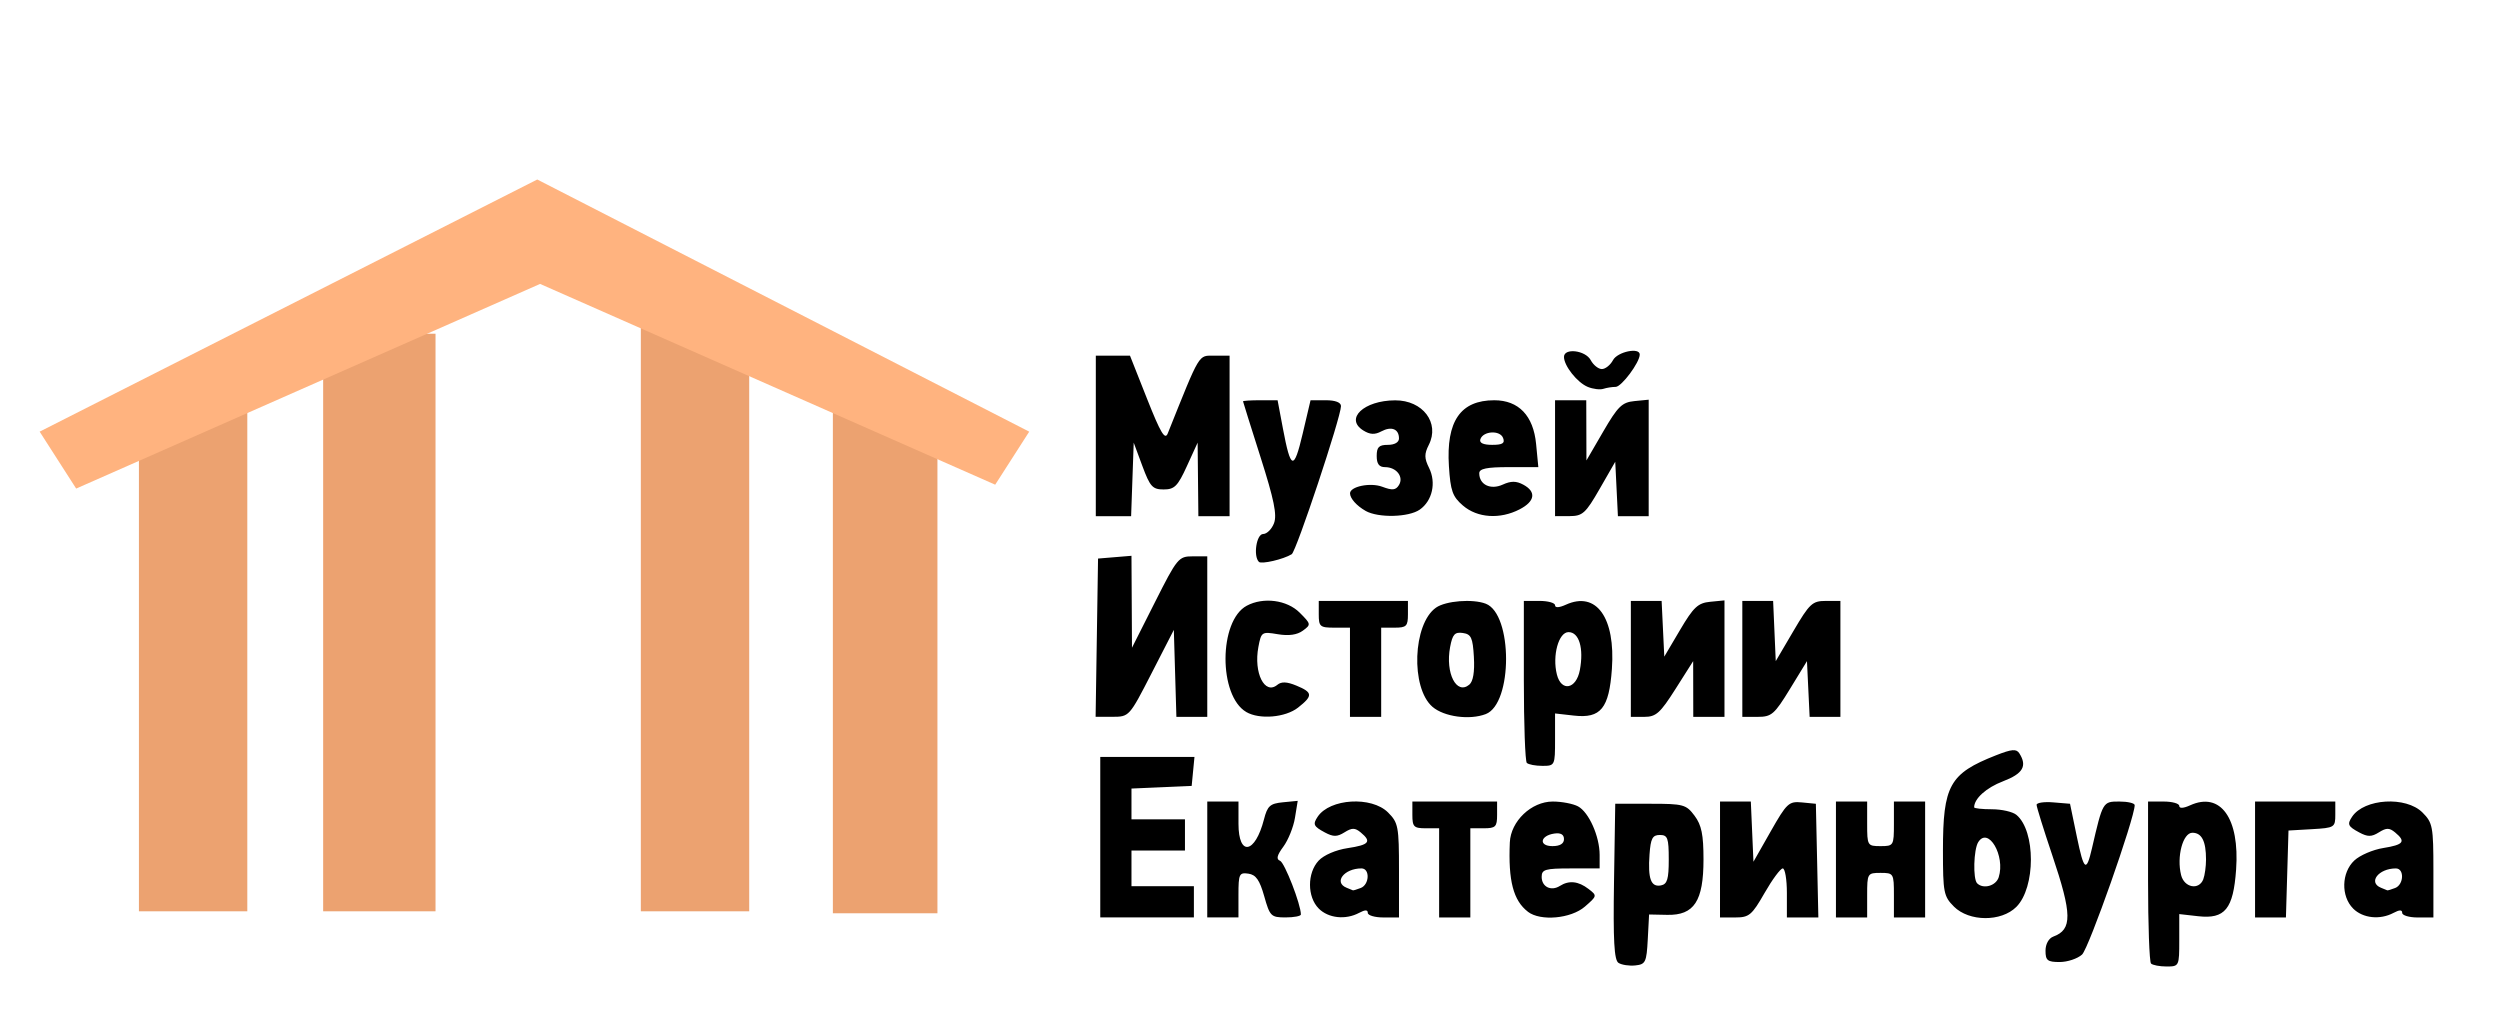 <?xml version="1.0" encoding="UTF-8" standalone="no"?>
<!-- Created with Inkscape (http://www.inkscape.org/) -->

<svg
   width="170mm"
   height="70mm"
   viewBox="0 0 170 70"
   version="1.1"
   id="svg5"
   inkscape:version="1.1.1 (3bf5ae0d25, 2021-09-20)"
   sodipodi:docname="logonn.svg"
   inkscape:export-filename="H:\1\media\landing page\logonn.png"
   inkscape:export-xdpi="96"
   inkscape:export-ydpi="96"
   xmlns:inkscape="http://www.inkscape.org/namespaces/inkscape"
   xmlns:sodipodi="http://sodipodi.sourceforge.net/DTD/sodipodi-0.dtd"
   xmlns="http://www.w3.org/2000/svg"
   xmlns:svg="http://www.w3.org/2000/svg">
  <sodipodi:namedview
     id="namedview7"
     pagecolor="#ffffff"
     bordercolor="#666666"
     borderopacity="1.0"
     inkscape:pageshadow="2"
     inkscape:pageopacity="0.0"
     inkscape:pagecheckerboard="0"
     inkscape:document-units="mm"
     showgrid="false"
     inkscape:snap-global="true"
     width="170mm"
     inkscape:zoom="1.0482005"
     inkscape:cx="53.424894"
     inkscape:cy="233.2569"
     inkscape:window-width="1920"
     inkscape:window-height="1017"
     inkscape:window-x="-8"
     inkscape:window-y="-8"
     inkscape:window-maximized="1"
     inkscape:current-layer="g3138">
    <inkscape:grid
       type="xygrid"
       id="grid1193" />
  </sodipodi:namedview>
  <defs
     id="defs2" />
  <g
     inkscape:label="Слой 1"
     inkscape:groupmode="layer"
     id="layer1">
    <g
       id="g3049"
       transform="matrix(0.938,0,0,0.938,-22.165,-33.135)">
      <g
         id="g3138"
         transform="matrix(1.146,0,0,1.146,-26.664,-15.348)">
        <path
           style="fill:#000000;stroke-width:0.265"
           d="m 115.058,65.498 c -0.257,-0.168 -0.32,-1.322 -0.265,-4.831 l 0.073,-4.611 h 2.088 c 1.958,0 2.121,0.044 2.619,0.711 0.415,0.556 0.53,1.122 0.53,2.597 0,2.47 -0.555,3.318 -2.152,3.285 l -1.077,-0.022 -0.078,1.477 c -0.072,1.357 -0.132,1.483 -0.739,1.546 -0.364,0.038 -0.813,-0.031 -0.999,-0.152 z m 2.983,-6.138 c 0,-1.275 -0.064,-1.452 -0.529,-1.452 -0.436,0 -0.544,0.204 -0.612,1.155 -0.104,1.444 0.084,1.952 0.677,1.838 0.375,-0.072 0.464,-0.368 0.464,-1.541 z m 28.619,6.177 c -0.097,-0.097 -0.176,-2.3 -0.176,-4.895 v -4.718 h 0.926 c 0.509,0 0.926,0.117 0.926,0.259 0,0.16 0.246,0.147 0.642,-0.034 1.809,-0.824 2.949,0.768 2.731,3.816 -0.167,2.337 -0.661,2.944 -2.248,2.765 l -1.125,-0.127 v 1.555 c 0,1.531 -0.011,1.555 -0.75,1.555 -0.412,0 -0.829,-0.079 -0.926,-0.176 z m 3.103,-5.005 c 0.088,-0.23 0.161,-0.756 0.161,-1.169 0,-1.089 -0.254,-1.587 -0.81,-1.587 -0.564,0 -0.943,1.421 -0.669,2.512 0.189,0.751 1.062,0.913 1.319,0.245 z m -9.364,4.247 c 0,-0.396 0.189,-0.739 0.463,-0.841 1.134,-0.418 1.121,-1.313 -0.066,-4.84 -0.509,-1.512 -0.926,-2.853 -0.926,-2.978 0,-0.126 0.446,-0.192 0.992,-0.146 l 0.992,0.082 0.41,1.979 c 0.415,2 0.558,2.107 0.891,0.667 0.642,-2.775 0.643,-2.778 1.62,-2.778 0.504,0 0.916,0.096 0.916,0.214 0,0.768 -2.726,8.508 -3.124,8.867 -0.269,0.244 -0.868,0.443 -1.329,0.443 -0.721,0 -0.839,-0.094 -0.839,-0.67 z M 84.306,58.04 v -4.763 h 2.795 2.795 l -0.083,0.86 -0.083,0.86 -1.786,0.078 -1.786,0.078 v 0.914 0.914 h 1.587 1.587 v 0.926 0.926 h -1.587 -1.587 v 1.058 1.058 h 1.852 1.852 v 0.926 0.926 h -2.778 -2.778 z m 6.35,1.323 v -3.44 h 0.926 0.926 v 1.323 c 0,1.953 0.988,1.78 1.513,-0.265 0.205,-0.798 0.36,-0.938 1.12,-1.012 l 0.882,-0.086 -0.163,1.003 c -0.089,0.552 -0.4,1.323 -0.689,1.715 -0.382,0.516 -0.436,0.747 -0.198,0.838 0.272,0.104 1.238,2.591 1.238,3.187 0,0.096 -0.41,0.175 -0.911,0.175 -0.86,0 -0.93,-0.069 -1.265,-1.257 -0.271,-0.961 -0.492,-1.277 -0.941,-1.341 -0.541,-0.078 -0.588,0.022 -0.588,1.257 v 1.341 h -0.926 -0.926 z m 6.615,2.91 c -0.689,-0.689 -0.692,-2.107 -0.006,-2.843 0.305,-0.327 1.023,-0.637 1.72,-0.741 1.281,-0.192 1.44,-0.382 0.778,-0.931 -0.342,-0.284 -0.518,-0.285 -0.963,-0.007 -0.44,0.275 -0.664,0.276 -1.169,0.005 -0.67,-0.359 -0.725,-0.48 -0.422,-0.933 0.721,-1.079 3.198,-1.228 4.175,-0.25 0.607,0.607 0.649,0.83 0.649,3.44 l 1e-5,2.79 H 101.107 c -0.509,0 -0.926,-0.123 -0.926,-0.274 0,-0.189 -0.159,-0.189 -0.512,0 -0.804,0.43 -1.821,0.322 -2.399,-0.255 z m 2.492,-1.219 c 0.52,-0.2 0.556,-1.162 0.043,-1.162 -1.03,0 -1.668,0.831 -0.882,1.148 0.182,0.073 0.351,0.143 0.375,0.154 0.025,0.011 0.233,-0.051 0.463,-0.14 z M 104.415,60.157 v -2.646 h -0.794 c -0.706,0 -0.794,-0.088 -0.794,-0.794 v -0.794 h 2.514 2.514 v 0.794 c 0,0.706 -0.088,0.794 -0.794,0.794 h -0.794 v 2.646 2.646 h -0.926 -0.926 z m 5.269,2.307 c -0.866,-0.665 -1.173,-1.841 -1.074,-4.113 0.055,-1.261 1.279,-2.427 2.549,-2.427 0.53,0 1.204,0.129 1.498,0.286 0.644,0.345 1.283,1.779 1.283,2.881 v 0.802 h -1.72 c -1.511,0 -1.72,0.061 -1.72,0.501 0,0.593 0.557,0.869 1.082,0.537 0.54,-0.342 1.093,-0.284 1.696,0.178 0.522,0.4 0.519,0.414 -0.213,1.05 -0.825,0.716 -2.634,0.88 -3.382,0.306 z m 2.14,-4.309 c 0,-0.276 -0.193,-0.387 -0.575,-0.331 -0.847,0.125 -0.938,0.746 -0.109,0.746 0.445,0 0.684,-0.145 0.684,-0.415 z m 9.26,1.209 v -3.44 h 0.914 0.914 l 0.078,1.786 0.078,1.786 1.023,-1.8 c 0.955,-1.68 1.078,-1.795 1.852,-1.72 l 0.829,0.081 0.074,3.373 0.074,3.373 h -0.934 -0.934 v -1.455 c 0,-0.8 -0.11,-1.455 -0.245,-1.455 -0.135,0 -0.62,0.655 -1.078,1.455 -0.755,1.319 -0.918,1.455 -1.739,1.455 h -0.907 z m 6.879,0 v -3.44 h 0.926 0.926 v 1.323 c 0,1.294 0.018,1.323 0.794,1.323 0.776,0 0.794,-0.029 0.794,-1.323 v -1.323 h 0.926 0.926 v 3.44 3.44 h -0.926 -0.926 v -1.323 c 0,-1.294 -0.018,-1.323 -0.794,-1.323 -0.776,0 -0.794,0.029 -0.794,1.323 v 1.323 h -0.926 -0.926 z m 6.999,2.79 c -0.604,-0.604 -0.649,-0.838 -0.649,-3.316 0,-3.874 0.39,-4.574 3.15,-5.659 0.942,-0.37 1.208,-0.392 1.385,-0.113 0.477,0.752 0.212,1.205 -0.967,1.655 -0.996,0.38 -1.717,1.03 -1.717,1.547 0,0.062 0.474,0.114 1.054,0.114 0.58,0 1.234,0.149 1.454,0.332 1.149,0.953 1.146,4.312 -0.004,5.462 -0.896,0.896 -2.8,0.885 -3.707,-0.021 z m 2.66,-1.738 c 0.403,-1.271 -0.619,-3.024 -1.215,-2.083 -0.274,0.433 -0.321,2.186 -0.066,2.442 0.366,0.366 1.117,0.156 1.281,-0.359 z m 15.212,-1.052 v -3.44 h 2.381 2.381 v 0.78 c 0,0.754 -0.046,0.783 -1.389,0.86 l -1.389,0.08 -0.076,2.58 -0.076,2.58 h -0.916 -0.916 z m 5.821,2.91 c -0.731,-0.731 -0.697,-2.132 0.069,-2.851 0.329,-0.309 1.103,-0.643 1.72,-0.741 1.211,-0.194 1.355,-0.383 0.703,-0.923 -0.342,-0.284 -0.518,-0.285 -0.963,-0.007 -0.44,0.275 -0.664,0.276 -1.169,0.005 -0.67,-0.359 -0.725,-0.48 -0.422,-0.933 0.721,-1.079 3.198,-1.228 4.175,-0.25 0.607,0.607 0.649,0.83 0.649,3.44 v 2.79 h -0.926 c -0.509,0 -0.926,-0.123 -0.926,-0.274 0,-0.189 -0.159,-0.189 -0.512,0 -0.804,0.43 -1.821,0.322 -2.399,-0.255 z m 2.492,-1.219 c 0.52,-0.2 0.556,-1.162 0.043,-1.162 -1.03,0 -1.668,0.831 -0.882,1.148 0.182,0.073 0.351,0.143 0.375,0.154 0.025,0.011 0.233,-0.051 0.463,-0.14 z M 109.618,53.631 c -0.097,-0.097 -0.176,-2.3 -0.176,-4.895 v -4.718 h 0.926 c 0.509,0 0.926,0.117 0.926,0.259 0,0.16 0.246,0.147 0.642,-0.034 1.809,-0.824 2.949,0.768 2.731,3.816 -0.167,2.337 -0.661,2.944 -2.248,2.765 l -1.125,-0.127 v 1.555 c 0,1.531 -0.011,1.555 -0.75,1.555 -0.412,0 -0.829,-0.079 -0.926,-0.176 z m 3.148,-5.51 c 0.242,-1.293 -0.043,-2.251 -0.672,-2.251 -0.588,0 -0.973,1.396 -0.692,2.512 0.263,1.048 1.15,0.878 1.364,-0.261 z m -28.664,-1.92 0.072,-4.696 0.992,-0.082 0.992,-0.082 0.015,2.728 0.015,2.728 1.368,-2.712 c 1.315,-2.608 1.401,-2.712 2.234,-2.712 h 0.866 v 4.762 4.763 h -0.916 -0.916 l -0.076,-2.58 -0.076,-2.58 -1.323,2.578 c -1.319,2.571 -1.326,2.578 -2.321,2.58 l -0.998,0.001 0.072,-4.696 z m 8.87,4.411 c -1.658,-0.966 -1.64,-5.416 0.026,-6.308 0.986,-0.528 2.386,-0.345 3.142,0.411 0.678,0.678 0.683,0.707 0.186,1.07 -0.34,0.249 -0.836,0.319 -1.487,0.209 -0.948,-0.16 -0.981,-0.138 -1.15,0.759 -0.289,1.539 0.376,2.866 1.125,2.245 0.242,-0.201 0.568,-0.187 1.133,0.047 0.974,0.403 0.988,0.602 0.097,1.304 -0.75,0.59 -2.286,0.721 -3.073,0.263 z m 6.152,-2.36 v -2.646 h -0.926 c -0.853,0 -0.926,-0.063 -0.926,-0.794 v -0.794 h 2.646 2.646 v 0.794 c 0,0.706 -0.088,0.794 -0.794,0.794 h -0.794 v 2.646 2.646 h -0.926 -0.926 z m 4.896,2.051 c -1.303,-1.125 -1.168,-4.921 0.21,-5.886 0.578,-0.405 2.176,-0.531 2.952,-0.233 1.607,0.616 1.607,5.934 0,6.55 -0.958,0.368 -2.476,0.161 -3.162,-0.431 z m 2.458,-2.953 c -0.067,-1.155 -0.161,-1.358 -0.659,-1.429 -0.477,-0.068 -0.611,0.082 -0.753,0.837 -0.29,1.548 0.379,2.861 1.138,2.231 0.23,-0.191 0.325,-0.757 0.273,-1.639 z m 9.314,0.109 v -3.44 h 0.913 0.913 l 0.079,1.653 0.079,1.653 0.937,-1.586 c 0.799,-1.353 1.062,-1.599 1.786,-1.669 l 0.849,-0.083 v 3.456 3.456 h -0.926 -0.926 l -0.003,-1.654 -0.003,-1.654 -1.049,1.654 c -0.909,1.433 -1.156,1.654 -1.85,1.654 h -0.8 z m 6.615,0 v -3.44 h 0.914 0.914 l 0.078,1.786 0.078,1.786 1.049,-1.786 c 0.957,-1.63 1.124,-1.786 1.918,-1.786 h 0.87 v 3.44 3.44 h -0.913 -0.913 l -0.079,-1.654 -0.079,-1.654 -1.011,1.654 c -0.924,1.51 -1.09,1.654 -1.918,1.654 h -0.907 z M 93.719,41.7 c -0.343,-0.343 -0.144,-1.652 0.251,-1.652 0.222,0 0.513,-0.288 0.647,-0.641 0.187,-0.491 2.7e-4,-1.405 -0.795,-3.903 -0.571,-1.794 -1.041,-3.292 -1.044,-3.328 -0.003,-0.036 0.458,-0.066 1.023,-0.066 h 1.028 l 0.315,1.672 c 0.466,2.472 0.653,2.522 1.173,0.315 l 0.468,-1.987 h 0.903 c 0.568,0 0.903,0.129 0.903,0.347 0,0.646 -2.653,8.623 -2.924,8.79 -0.492,0.304 -1.797,0.607 -1.951,0.453 z m -9.677,-7.472 v -4.763 h 1.014 1.014 l 1.016,2.567 c 0.799,2.018 1.06,2.456 1.223,2.051 1.954,-4.873 1.801,-4.617 2.77,-4.617 h 0.901 v 4.763 4.763 h -0.926 -0.926 l -0.022,-2.183 -0.022,-2.183 -0.635,1.389 c -0.547,1.198 -0.738,1.389 -1.381,1.389 -0.659,0 -0.807,-0.163 -1.262,-1.389 l -0.515,-1.389 -0.077,2.183 -0.077,2.183 h -1.048 -1.048 z m 16.007,4.446 c -0.527,-0.299 -0.914,-0.732 -0.922,-1.032 -0.011,-0.413 1.205,-0.665 1.916,-0.397 0.595,0.224 0.799,0.204 0.987,-0.101 0.3,-0.485 -0.148,-1.064 -0.823,-1.064 -0.353,0 -0.497,-0.191 -0.497,-0.661 0,-0.529 0.132,-0.661 0.661,-0.661 0.4,0 0.661,-0.151 0.661,-0.381 0,-0.562 -0.446,-0.74 -1.047,-0.419 -0.388,0.208 -0.672,0.194 -1.07,-0.054 -1.117,-0.695 0.03,-1.781 1.889,-1.788 1.642,-0.007 2.659,1.338 1.998,2.642 -0.273,0.538 -0.27,0.794 0.016,1.37 0.434,0.876 0.194,1.95 -0.552,2.473 -0.657,0.46 -2.465,0.502 -3.218,0.075 z m 5.784,-0.31 c -0.624,-0.537 -0.743,-0.869 -0.837,-2.34 -0.17,-2.672 0.684,-3.913 2.693,-3.913 1.445,0 2.32,0.914 2.481,2.595 l 0.132,1.373 h -1.753 c -1.313,0 -1.753,0.092 -1.753,0.364 0,0.679 0.67,1.003 1.392,0.674 0.49,-0.223 0.801,-0.223 1.22,0.002 0.786,0.421 0.701,0.991 -0.218,1.466 -1.161,0.6 -2.504,0.512 -3.357,-0.222 z m 2.376,-4.018 c -0.182,-0.474 -1.185,-0.415 -1.348,0.08 -0.071,0.216 0.171,0.331 0.699,0.331 0.621,0 0.771,-0.095 0.65,-0.411 z m 3.085,1.205 v -3.44 h 0.926 0.926 l 0.005,1.786 0.005,1.786 0.999,-1.72 c 0.865,-1.488 1.114,-1.731 1.847,-1.803 l 0.848,-0.083 v 3.456 3.456 h -0.913 -0.913 l -0.079,-1.615 -0.079,-1.615 -0.926,1.612 c -0.833,1.451 -1.012,1.612 -1.786,1.615 l -0.86,0.003 z m 1.947,-4.231 c -0.623,-0.252 -1.417,-1.25 -1.417,-1.781 0,-0.549 1.274,-0.395 1.587,0.191 0.156,0.291 0.453,0.529 0.661,0.529 0.208,0 0.506,-0.238 0.661,-0.529 0.268,-0.5 1.589,-0.776 1.587,-0.331 -0.002,0.468 -1.082,1.918 -1.429,1.918 -0.209,0 -0.538,0.052 -0.732,0.116 -0.194,0.064 -0.608,0.013 -0.919,-0.113 z"
           id="path21"
           sodipodi:nodetypes="sscssssccsssssssssscssssscsssscsssccsssscsssssscccccccccccccccccccccccccccccccsssccsssssssccccccssssssscssscccsssccccsscccssccccccssssscssssssssssccccccsscccccssssccccccssscccccccssscccccsssssssccccscccccccsscccccccsssssssscssscccsssccsscssssscsssssssccccccsscccccccscccccssssssscccccsscccssccccccssssscssscccccccsscccccccssccccccccsscccccccssccsssccscsscsssssccccssscccccccssscccccccssssssssscscscccssscssscsccscsssccccccsscccccccsccccsssscssc"
           transform="matrix(1.066,0,0,1.066,23.618,35.307)" />
        <rect
           style="fill:#eca270;fill-opacity:1;stroke-width:0.315"
           id="rect892-5"
           width="7.108"
           height="36.537"
           x="64.329"
           y="65.328" />
        <rect
           style="fill:#eca270;fill-opacity:1;stroke-width:0.317"
           id="rect892-3"
           width="6.856"
           height="38.365"
           x="84.425"
           y="63.5" />
        <rect
           style="fill:#eca270;fill-opacity:1;stroke-width:0.294"
           id="rect892"
           width="6.856"
           height="33.073"
           x="52.675"
           y="68.792"
           inkscape:export-filename="H:\1\media\landing page\rect892.png"
           inkscape:export-xdpi="96"
           inkscape:export-ydpi="96" />
        <rect
           style="fill:#eca270;fill-opacity:1;stroke-width:0.289"
           id="rect892-8"
           width="6.615"
           height="33.198"
           x="96.573"
           y="68.792" />
        <path
           id="rect628"
           style="fill:#ffb37f;fill-opacity:1;fill-rule:evenodd;stroke-width:0.265"
           d="m 77.873,55.573 -31.478,15.95 2.31,3.601 29.347,-12.946 28.79,12.701 2.152,-3.355 z"
           sodipodi:nodetypes="ccccccc" />
      </g>
    </g>
  </g>
</svg>

